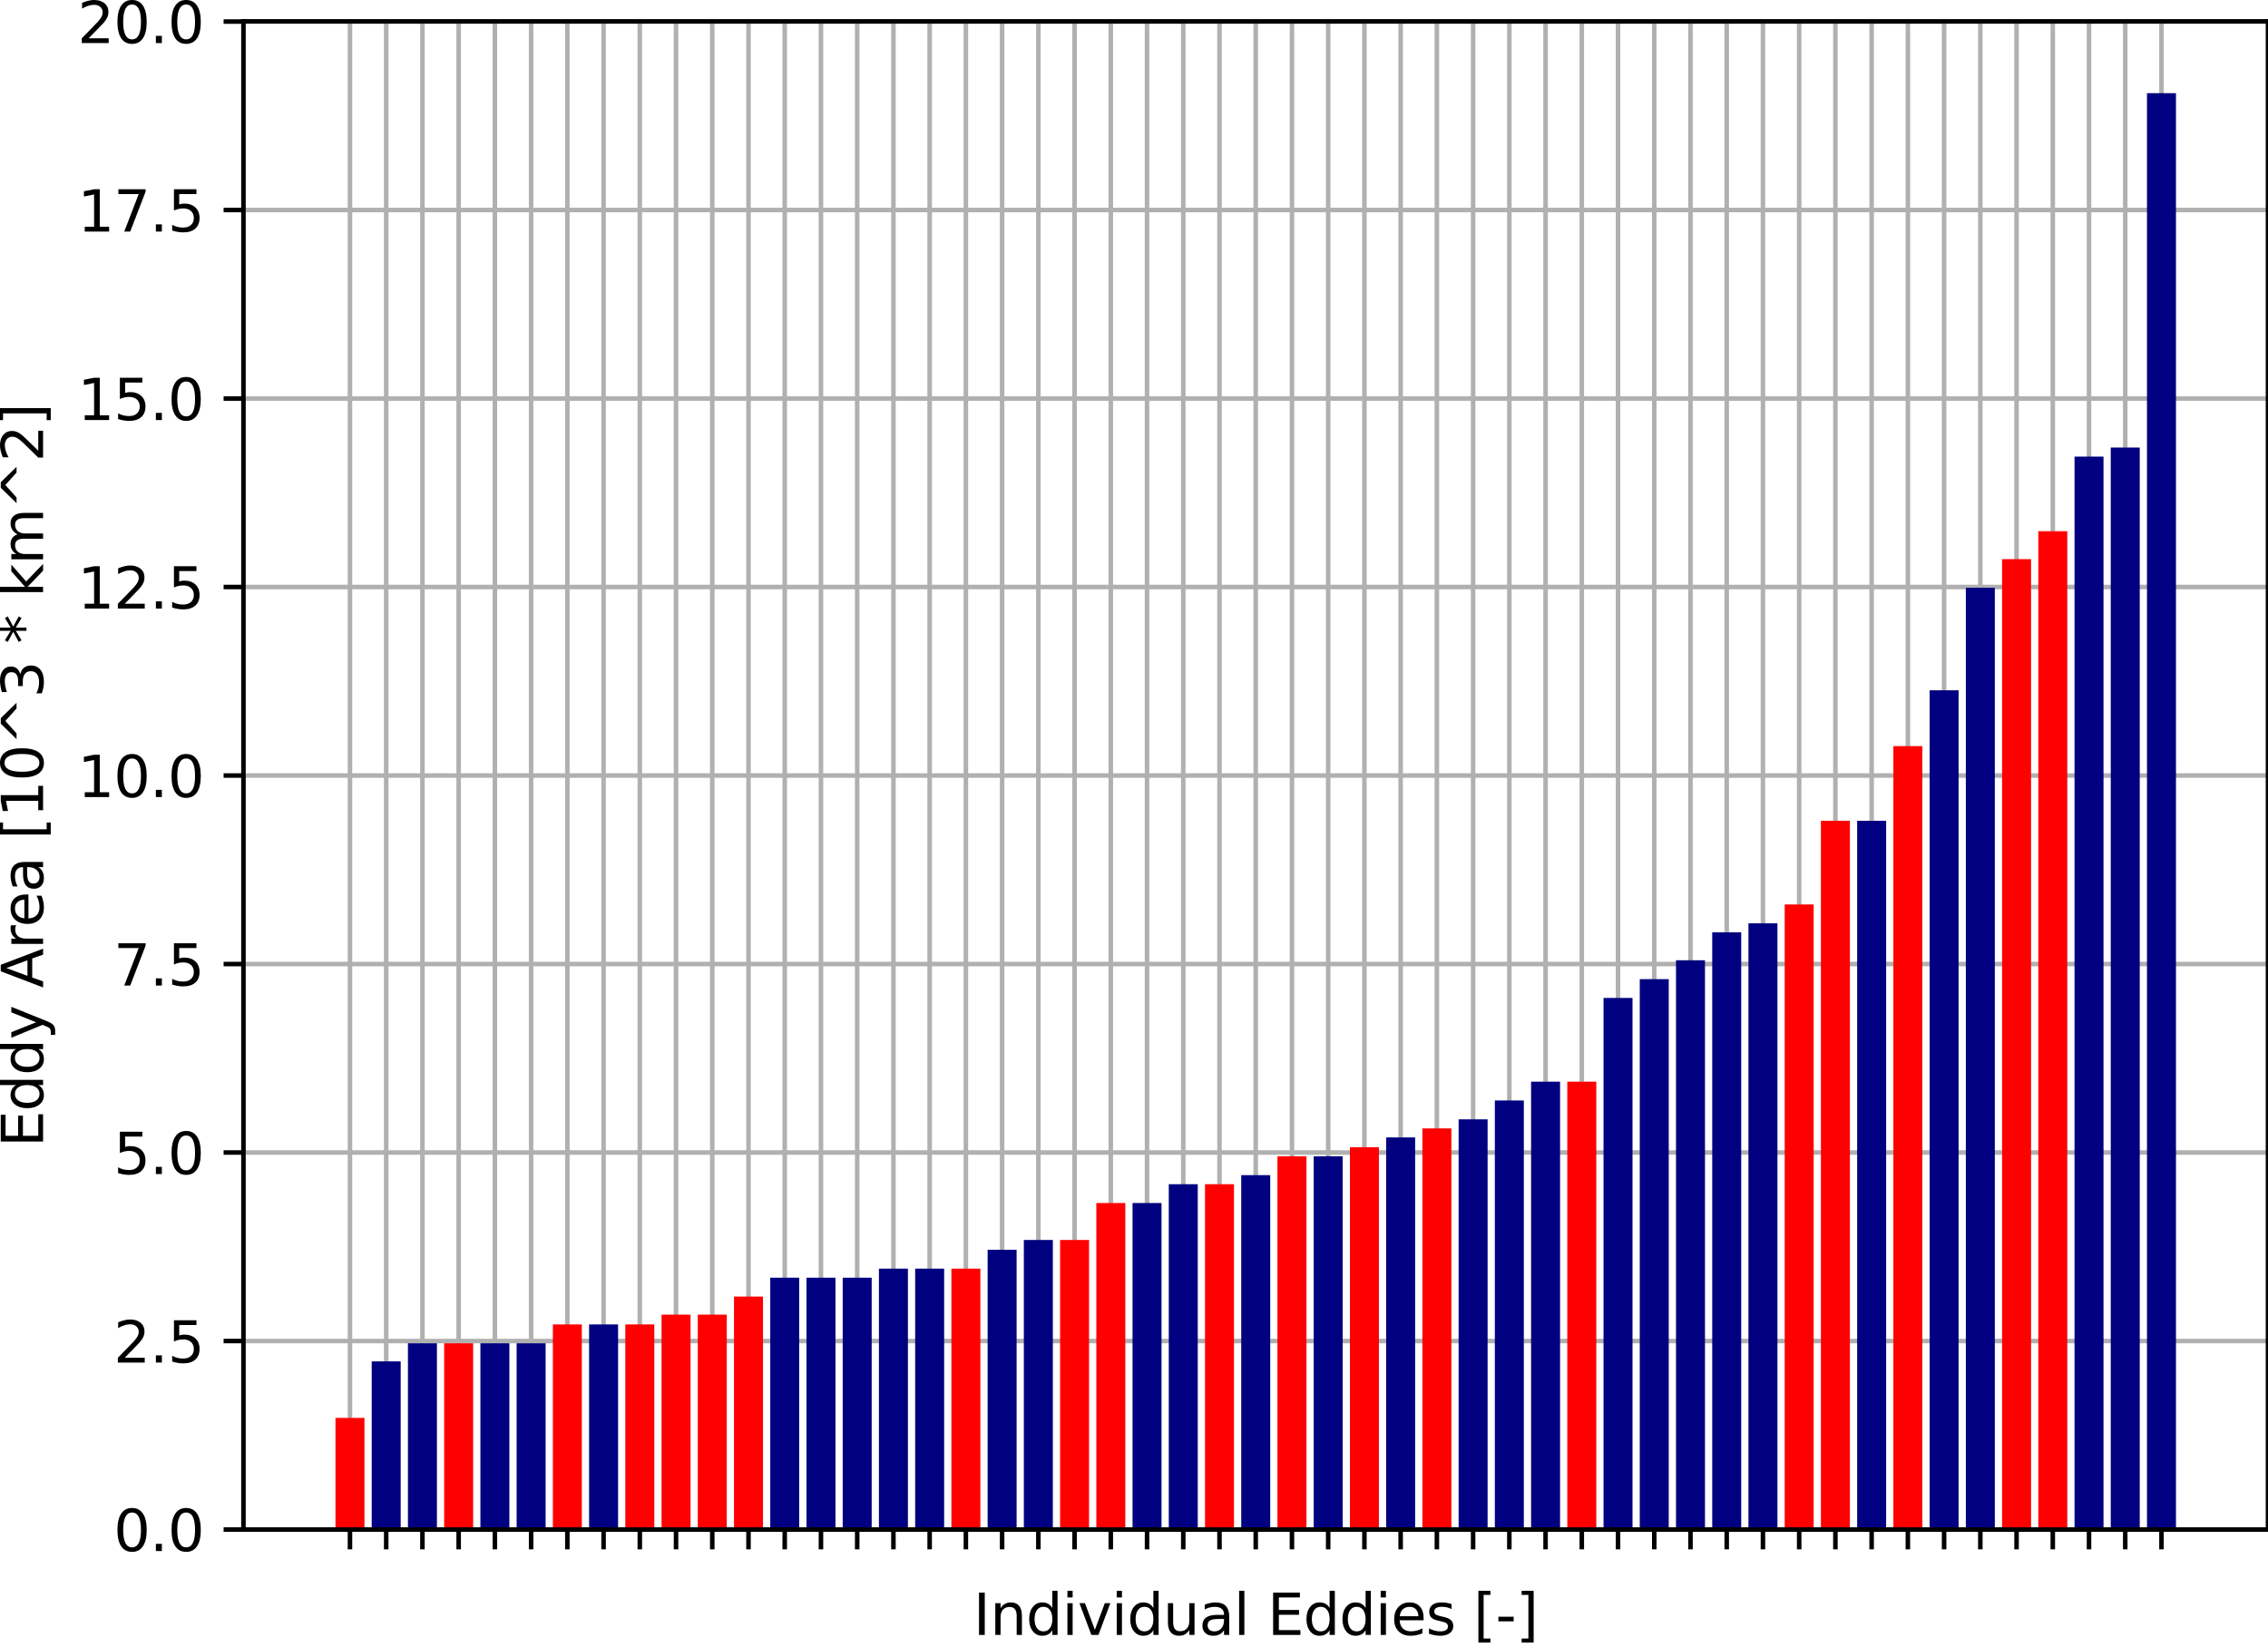 <?xml version="1.0" encoding="utf-8" standalone="no"?>
<!DOCTYPE svg PUBLIC "-//W3C//DTD SVG 1.1//EN"
  "http://www.w3.org/Graphics/SVG/1.1/DTD/svg11.dtd">
<svg xmlns:xlink="http://www.w3.org/1999/xlink" width="400.064pt" height="290.556pt" viewBox="0 0 400.064 290.556" xmlns="http://www.w3.org/2000/svg" version="1.1">
 <defs>
  <style type="text/css">*{stroke-linejoin: round; stroke-linecap: butt}</style>
 </defs>
 <g id="figure_1">
  <g id="patch_1">
   <path d="M -0 290.556 
L 400.064 290.556 
L 400.064 -0 
L -0 -0 
z
" style="fill: #ffffff"/>
  </g>
  <g id="axes_1">
   <g id="patch_2">
    <path d="M 42.944 269.878 
L 400.064 269.878 
L 400.064 3.766 
L 42.944 3.766 
z
" style="fill: #ffffff"/>
   </g>
   <g id="matplotlib.axis_1">
    <g id="xtick_1">
     <g id="line2d_1">
      <path d="M 61.733 269.878 
L 61.733 3.766 
" clip-path="url(#pca6357937a)" style="fill: none; stroke: #b0b0b0; stroke-width: 0.8; stroke-linecap: square"/>
     </g>
     <g id="line2d_2">
      <defs>
       <path id="m24fb649628" d="M 0 0 
L 0 3.5 
" style="stroke: #000000; stroke-width: 0.8"/>
      </defs>
      <g>
       <use xlink:href="#m24fb649628" x="61.733" y="269.878" style="stroke: #000000; stroke-width: 0.8"/>
      </g>
     </g>
    </g>
    <g id="xtick_2">
     <g id="line2d_3">
      <path d="M 68.124 269.878 
L 68.124 3.766 
" clip-path="url(#pca6357937a)" style="fill: none; stroke: #b0b0b0; stroke-width: 0.8; stroke-linecap: square"/>
     </g>
     <g id="line2d_4">
      <g>
       <use xlink:href="#m24fb649628" x="68.124" y="269.878" style="stroke: #000000; stroke-width: 0.8"/>
      </g>
     </g>
    </g>
    <g id="xtick_3">
     <g id="line2d_5">
      <path d="M 74.514 269.878 
L 74.514 3.766 
" clip-path="url(#pca6357937a)" style="fill: none; stroke: #b0b0b0; stroke-width: 0.8; stroke-linecap: square"/>
     </g>
     <g id="line2d_6">
      <g>
       <use xlink:href="#m24fb649628" x="74.514" y="269.878" style="stroke: #000000; stroke-width: 0.8"/>
      </g>
     </g>
    </g>
    <g id="xtick_4">
     <g id="line2d_7">
      <path d="M 80.905 269.878 
L 80.905 3.766 
" clip-path="url(#pca6357937a)" style="fill: none; stroke: #b0b0b0; stroke-width: 0.8; stroke-linecap: square"/>
     </g>
     <g id="line2d_8">
      <g>
       <use xlink:href="#m24fb649628" x="80.905" y="269.878" style="stroke: #000000; stroke-width: 0.8"/>
      </g>
     </g>
    </g>
    <g id="xtick_5">
     <g id="line2d_9">
      <path d="M 87.296 269.878 
L 87.296 3.766 
" clip-path="url(#pca6357937a)" style="fill: none; stroke: #b0b0b0; stroke-width: 0.8; stroke-linecap: square"/>
     </g>
     <g id="line2d_10">
      <g>
       <use xlink:href="#m24fb649628" x="87.296" y="269.878" style="stroke: #000000; stroke-width: 0.8"/>
      </g>
     </g>
    </g>
    <g id="xtick_6">
     <g id="line2d_11">
      <path d="M 93.687 269.878 
L 93.687 3.766 
" clip-path="url(#pca6357937a)" style="fill: none; stroke: #b0b0b0; stroke-width: 0.8; stroke-linecap: square"/>
     </g>
     <g id="line2d_12">
      <g>
       <use xlink:href="#m24fb649628" x="93.687" y="269.878" style="stroke: #000000; stroke-width: 0.8"/>
      </g>
     </g>
    </g>
    <g id="xtick_7">
     <g id="line2d_13">
      <path d="M 100.078 269.878 
L 100.078 3.766 
" clip-path="url(#pca6357937a)" style="fill: none; stroke: #b0b0b0; stroke-width: 0.8; stroke-linecap: square"/>
     </g>
     <g id="line2d_14">
      <g>
       <use xlink:href="#m24fb649628" x="100.078" y="269.878" style="stroke: #000000; stroke-width: 0.8"/>
      </g>
     </g>
    </g>
    <g id="xtick_8">
     <g id="line2d_15">
      <path d="M 106.469 269.878 
L 106.469 3.766 
" clip-path="url(#pca6357937a)" style="fill: none; stroke: #b0b0b0; stroke-width: 0.8; stroke-linecap: square"/>
     </g>
     <g id="line2d_16">
      <g>
       <use xlink:href="#m24fb649628" x="106.469" y="269.878" style="stroke: #000000; stroke-width: 0.8"/>
      </g>
     </g>
    </g>
    <g id="xtick_9">
     <g id="line2d_17">
      <path d="M 112.86 269.878 
L 112.86 3.766 
" clip-path="url(#pca6357937a)" style="fill: none; stroke: #b0b0b0; stroke-width: 0.8; stroke-linecap: square"/>
     </g>
     <g id="line2d_18">
      <g>
       <use xlink:href="#m24fb649628" x="112.86" y="269.878" style="stroke: #000000; stroke-width: 0.8"/>
      </g>
     </g>
    </g>
    <g id="xtick_10">
     <g id="line2d_19">
      <path d="M 119.25 269.878 
L 119.25 3.766 
" clip-path="url(#pca6357937a)" style="fill: none; stroke: #b0b0b0; stroke-width: 0.8; stroke-linecap: square"/>
     </g>
     <g id="line2d_20">
      <g>
       <use xlink:href="#m24fb649628" x="119.25" y="269.878" style="stroke: #000000; stroke-width: 0.8"/>
      </g>
     </g>
    </g>
    <g id="xtick_11">
     <g id="line2d_21">
      <path d="M 125.641 269.878 
L 125.641 3.766 
" clip-path="url(#pca6357937a)" style="fill: none; stroke: #b0b0b0; stroke-width: 0.8; stroke-linecap: square"/>
     </g>
     <g id="line2d_22">
      <g>
       <use xlink:href="#m24fb649628" x="125.641" y="269.878" style="stroke: #000000; stroke-width: 0.8"/>
      </g>
     </g>
    </g>
    <g id="xtick_12">
     <g id="line2d_23">
      <path d="M 132.032 269.878 
L 132.032 3.766 
" clip-path="url(#pca6357937a)" style="fill: none; stroke: #b0b0b0; stroke-width: 0.8; stroke-linecap: square"/>
     </g>
     <g id="line2d_24">
      <g>
       <use xlink:href="#m24fb649628" x="132.032" y="269.878" style="stroke: #000000; stroke-width: 0.8"/>
      </g>
     </g>
    </g>
    <g id="xtick_13">
     <g id="line2d_25">
      <path d="M 138.423 269.878 
L 138.423 3.766 
" clip-path="url(#pca6357937a)" style="fill: none; stroke: #b0b0b0; stroke-width: 0.8; stroke-linecap: square"/>
     </g>
     <g id="line2d_26">
      <g>
       <use xlink:href="#m24fb649628" x="138.423" y="269.878" style="stroke: #000000; stroke-width: 0.8"/>
      </g>
     </g>
    </g>
    <g id="xtick_14">
     <g id="line2d_27">
      <path d="M 144.814 269.878 
L 144.814 3.766 
" clip-path="url(#pca6357937a)" style="fill: none; stroke: #b0b0b0; stroke-width: 0.8; stroke-linecap: square"/>
     </g>
     <g id="line2d_28">
      <g>
       <use xlink:href="#m24fb649628" x="144.814" y="269.878" style="stroke: #000000; stroke-width: 0.8"/>
      </g>
     </g>
    </g>
    <g id="xtick_15">
     <g id="line2d_29">
      <path d="M 151.205 269.878 
L 151.205 3.766 
" clip-path="url(#pca6357937a)" style="fill: none; stroke: #b0b0b0; stroke-width: 0.8; stroke-linecap: square"/>
     </g>
     <g id="line2d_30">
      <g>
       <use xlink:href="#m24fb649628" x="151.205" y="269.878" style="stroke: #000000; stroke-width: 0.8"/>
      </g>
     </g>
    </g>
    <g id="xtick_16">
     <g id="line2d_31">
      <path d="M 157.595 269.878 
L 157.595 3.766 
" clip-path="url(#pca6357937a)" style="fill: none; stroke: #b0b0b0; stroke-width: 0.8; stroke-linecap: square"/>
     </g>
     <g id="line2d_32">
      <g>
       <use xlink:href="#m24fb649628" x="157.595" y="269.878" style="stroke: #000000; stroke-width: 0.8"/>
      </g>
     </g>
    </g>
    <g id="xtick_17">
     <g id="line2d_33">
      <path d="M 163.986 269.878 
L 163.986 3.766 
" clip-path="url(#pca6357937a)" style="fill: none; stroke: #b0b0b0; stroke-width: 0.8; stroke-linecap: square"/>
     </g>
     <g id="line2d_34">
      <g>
       <use xlink:href="#m24fb649628" x="163.986" y="269.878" style="stroke: #000000; stroke-width: 0.8"/>
      </g>
     </g>
    </g>
    <g id="xtick_18">
     <g id="line2d_35">
      <path d="M 170.377 269.878 
L 170.377 3.766 
" clip-path="url(#pca6357937a)" style="fill: none; stroke: #b0b0b0; stroke-width: 0.8; stroke-linecap: square"/>
     </g>
     <g id="line2d_36">
      <g>
       <use xlink:href="#m24fb649628" x="170.377" y="269.878" style="stroke: #000000; stroke-width: 0.8"/>
      </g>
     </g>
    </g>
    <g id="xtick_19">
     <g id="line2d_37">
      <path d="M 176.768 269.878 
L 176.768 3.766 
" clip-path="url(#pca6357937a)" style="fill: none; stroke: #b0b0b0; stroke-width: 0.8; stroke-linecap: square"/>
     </g>
     <g id="line2d_38">
      <g>
       <use xlink:href="#m24fb649628" x="176.768" y="269.878" style="stroke: #000000; stroke-width: 0.8"/>
      </g>
     </g>
    </g>
    <g id="xtick_20">
     <g id="line2d_39">
      <path d="M 183.159 269.878 
L 183.159 3.766 
" clip-path="url(#pca6357937a)" style="fill: none; stroke: #b0b0b0; stroke-width: 0.8; stroke-linecap: square"/>
     </g>
     <g id="line2d_40">
      <g>
       <use xlink:href="#m24fb649628" x="183.159" y="269.878" style="stroke: #000000; stroke-width: 0.8"/>
      </g>
     </g>
    </g>
    <g id="xtick_21">
     <g id="line2d_41">
      <path d="M 189.55 269.878 
L 189.55 3.766 
" clip-path="url(#pca6357937a)" style="fill: none; stroke: #b0b0b0; stroke-width: 0.8; stroke-linecap: square"/>
     </g>
     <g id="line2d_42">
      <g>
       <use xlink:href="#m24fb649628" x="189.55" y="269.878" style="stroke: #000000; stroke-width: 0.8"/>
      </g>
     </g>
    </g>
    <g id="xtick_22">
     <g id="line2d_43">
      <path d="M 195.94 269.878 
L 195.94 3.766 
" clip-path="url(#pca6357937a)" style="fill: none; stroke: #b0b0b0; stroke-width: 0.8; stroke-linecap: square"/>
     </g>
     <g id="line2d_44">
      <g>
       <use xlink:href="#m24fb649628" x="195.94" y="269.878" style="stroke: #000000; stroke-width: 0.8"/>
      </g>
     </g>
    </g>
    <g id="xtick_23">
     <g id="line2d_45">
      <path d="M 202.331 269.878 
L 202.331 3.766 
" clip-path="url(#pca6357937a)" style="fill: none; stroke: #b0b0b0; stroke-width: 0.8; stroke-linecap: square"/>
     </g>
     <g id="line2d_46">
      <g>
       <use xlink:href="#m24fb649628" x="202.331" y="269.878" style="stroke: #000000; stroke-width: 0.8"/>
      </g>
     </g>
    </g>
    <g id="xtick_24">
     <g id="line2d_47">
      <path d="M 208.722 269.878 
L 208.722 3.766 
" clip-path="url(#pca6357937a)" style="fill: none; stroke: #b0b0b0; stroke-width: 0.8; stroke-linecap: square"/>
     </g>
     <g id="line2d_48">
      <g>
       <use xlink:href="#m24fb649628" x="208.722" y="269.878" style="stroke: #000000; stroke-width: 0.8"/>
      </g>
     </g>
    </g>
    <g id="xtick_25">
     <g id="line2d_49">
      <path d="M 215.113 269.878 
L 215.113 3.766 
" clip-path="url(#pca6357937a)" style="fill: none; stroke: #b0b0b0; stroke-width: 0.8; stroke-linecap: square"/>
     </g>
     <g id="line2d_50">
      <g>
       <use xlink:href="#m24fb649628" x="215.113" y="269.878" style="stroke: #000000; stroke-width: 0.8"/>
      </g>
     </g>
    </g>
    <g id="xtick_26">
     <g id="line2d_51">
      <path d="M 221.504 269.878 
L 221.504 3.766 
" clip-path="url(#pca6357937a)" style="fill: none; stroke: #b0b0b0; stroke-width: 0.8; stroke-linecap: square"/>
     </g>
     <g id="line2d_52">
      <g>
       <use xlink:href="#m24fb649628" x="221.504" y="269.878" style="stroke: #000000; stroke-width: 0.8"/>
      </g>
     </g>
    </g>
    <g id="xtick_27">
     <g id="line2d_53">
      <path d="M 227.895 269.878 
L 227.895 3.766 
" clip-path="url(#pca6357937a)" style="fill: none; stroke: #b0b0b0; stroke-width: 0.8; stroke-linecap: square"/>
     </g>
     <g id="line2d_54">
      <g>
       <use xlink:href="#m24fb649628" x="227.895" y="269.878" style="stroke: #000000; stroke-width: 0.8"/>
      </g>
     </g>
    </g>
    <g id="xtick_28">
     <g id="line2d_55">
      <path d="M 234.285 269.878 
L 234.285 3.766 
" clip-path="url(#pca6357937a)" style="fill: none; stroke: #b0b0b0; stroke-width: 0.8; stroke-linecap: square"/>
     </g>
     <g id="line2d_56">
      <g>
       <use xlink:href="#m24fb649628" x="234.285" y="269.878" style="stroke: #000000; stroke-width: 0.8"/>
      </g>
     </g>
    </g>
    <g id="xtick_29">
     <g id="line2d_57">
      <path d="M 240.676 269.878 
L 240.676 3.766 
" clip-path="url(#pca6357937a)" style="fill: none; stroke: #b0b0b0; stroke-width: 0.8; stroke-linecap: square"/>
     </g>
     <g id="line2d_58">
      <g>
       <use xlink:href="#m24fb649628" x="240.676" y="269.878" style="stroke: #000000; stroke-width: 0.8"/>
      </g>
     </g>
    </g>
    <g id="xtick_30">
     <g id="line2d_59">
      <path d="M 247.067 269.878 
L 247.067 3.766 
" clip-path="url(#pca6357937a)" style="fill: none; stroke: #b0b0b0; stroke-width: 0.8; stroke-linecap: square"/>
     </g>
     <g id="line2d_60">
      <g>
       <use xlink:href="#m24fb649628" x="247.067" y="269.878" style="stroke: #000000; stroke-width: 0.8"/>
      </g>
     </g>
    </g>
    <g id="xtick_31">
     <g id="line2d_61">
      <path d="M 253.458 269.878 
L 253.458 3.766 
" clip-path="url(#pca6357937a)" style="fill: none; stroke: #b0b0b0; stroke-width: 0.8; stroke-linecap: square"/>
     </g>
     <g id="line2d_62">
      <g>
       <use xlink:href="#m24fb649628" x="253.458" y="269.878" style="stroke: #000000; stroke-width: 0.8"/>
      </g>
     </g>
    </g>
    <g id="xtick_32">
     <g id="line2d_63">
      <path d="M 259.849 269.878 
L 259.849 3.766 
" clip-path="url(#pca6357937a)" style="fill: none; stroke: #b0b0b0; stroke-width: 0.8; stroke-linecap: square"/>
     </g>
     <g id="line2d_64">
      <g>
       <use xlink:href="#m24fb649628" x="259.849" y="269.878" style="stroke: #000000; stroke-width: 0.8"/>
      </g>
     </g>
    </g>
    <g id="xtick_33">
     <g id="line2d_65">
      <path d="M 266.24 269.878 
L 266.24 3.766 
" clip-path="url(#pca6357937a)" style="fill: none; stroke: #b0b0b0; stroke-width: 0.8; stroke-linecap: square"/>
     </g>
     <g id="line2d_66">
      <g>
       <use xlink:href="#m24fb649628" x="266.24" y="269.878" style="stroke: #000000; stroke-width: 0.8"/>
      </g>
     </g>
    </g>
    <g id="xtick_34">
     <g id="line2d_67">
      <path d="M 272.63 269.878 
L 272.63 3.766 
" clip-path="url(#pca6357937a)" style="fill: none; stroke: #b0b0b0; stroke-width: 0.8; stroke-linecap: square"/>
     </g>
     <g id="line2d_68">
      <g>
       <use xlink:href="#m24fb649628" x="272.63" y="269.878" style="stroke: #000000; stroke-width: 0.8"/>
      </g>
     </g>
    </g>
    <g id="xtick_35">
     <g id="line2d_69">
      <path d="M 279.021 269.878 
L 279.021 3.766 
" clip-path="url(#pca6357937a)" style="fill: none; stroke: #b0b0b0; stroke-width: 0.8; stroke-linecap: square"/>
     </g>
     <g id="line2d_70">
      <g>
       <use xlink:href="#m24fb649628" x="279.021" y="269.878" style="stroke: #000000; stroke-width: 0.8"/>
      </g>
     </g>
    </g>
    <g id="xtick_36">
     <g id="line2d_71">
      <path d="M 285.412 269.878 
L 285.412 3.766 
" clip-path="url(#pca6357937a)" style="fill: none; stroke: #b0b0b0; stroke-width: 0.8; stroke-linecap: square"/>
     </g>
     <g id="line2d_72">
      <g>
       <use xlink:href="#m24fb649628" x="285.412" y="269.878" style="stroke: #000000; stroke-width: 0.8"/>
      </g>
     </g>
    </g>
    <g id="xtick_37">
     <g id="line2d_73">
      <path d="M 291.803 269.878 
L 291.803 3.766 
" clip-path="url(#pca6357937a)" style="fill: none; stroke: #b0b0b0; stroke-width: 0.8; stroke-linecap: square"/>
     </g>
     <g id="line2d_74">
      <g>
       <use xlink:href="#m24fb649628" x="291.803" y="269.878" style="stroke: #000000; stroke-width: 0.8"/>
      </g>
     </g>
    </g>
    <g id="xtick_38">
     <g id="line2d_75">
      <path d="M 298.194 269.878 
L 298.194 3.766 
" clip-path="url(#pca6357937a)" style="fill: none; stroke: #b0b0b0; stroke-width: 0.8; stroke-linecap: square"/>
     </g>
     <g id="line2d_76">
      <g>
       <use xlink:href="#m24fb649628" x="298.194" y="269.878" style="stroke: #000000; stroke-width: 0.8"/>
      </g>
     </g>
    </g>
    <g id="xtick_39">
     <g id="line2d_77">
      <path d="M 304.585 269.878 
L 304.585 3.766 
" clip-path="url(#pca6357937a)" style="fill: none; stroke: #b0b0b0; stroke-width: 0.8; stroke-linecap: square"/>
     </g>
     <g id="line2d_78">
      <g>
       <use xlink:href="#m24fb649628" x="304.585" y="269.878" style="stroke: #000000; stroke-width: 0.8"/>
      </g>
     </g>
    </g>
    <g id="xtick_40">
     <g id="line2d_79">
      <path d="M 310.975 269.878 
L 310.975 3.766 
" clip-path="url(#pca6357937a)" style="fill: none; stroke: #b0b0b0; stroke-width: 0.8; stroke-linecap: square"/>
     </g>
     <g id="line2d_80">
      <g>
       <use xlink:href="#m24fb649628" x="310.975" y="269.878" style="stroke: #000000; stroke-width: 0.8"/>
      </g>
     </g>
    </g>
    <g id="xtick_41">
     <g id="line2d_81">
      <path d="M 317.366 269.878 
L 317.366 3.766 
" clip-path="url(#pca6357937a)" style="fill: none; stroke: #b0b0b0; stroke-width: 0.8; stroke-linecap: square"/>
     </g>
     <g id="line2d_82">
      <g>
       <use xlink:href="#m24fb649628" x="317.366" y="269.878" style="stroke: #000000; stroke-width: 0.8"/>
      </g>
     </g>
    </g>
    <g id="xtick_42">
     <g id="line2d_83">
      <path d="M 323.757 269.878 
L 323.757 3.766 
" clip-path="url(#pca6357937a)" style="fill: none; stroke: #b0b0b0; stroke-width: 0.8; stroke-linecap: square"/>
     </g>
     <g id="line2d_84">
      <g>
       <use xlink:href="#m24fb649628" x="323.757" y="269.878" style="stroke: #000000; stroke-width: 0.8"/>
      </g>
     </g>
    </g>
    <g id="xtick_43">
     <g id="line2d_85">
      <path d="M 330.148 269.878 
L 330.148 3.766 
" clip-path="url(#pca6357937a)" style="fill: none; stroke: #b0b0b0; stroke-width: 0.8; stroke-linecap: square"/>
     </g>
     <g id="line2d_86">
      <g>
       <use xlink:href="#m24fb649628" x="330.148" y="269.878" style="stroke: #000000; stroke-width: 0.8"/>
      </g>
     </g>
    </g>
    <g id="xtick_44">
     <g id="line2d_87">
      <path d="M 336.539 269.878 
L 336.539 3.766 
" clip-path="url(#pca6357937a)" style="fill: none; stroke: #b0b0b0; stroke-width: 0.8; stroke-linecap: square"/>
     </g>
     <g id="line2d_88">
      <g>
       <use xlink:href="#m24fb649628" x="336.539" y="269.878" style="stroke: #000000; stroke-width: 0.8"/>
      </g>
     </g>
    </g>
    <g id="xtick_45">
     <g id="line2d_89">
      <path d="M 342.93 269.878 
L 342.93 3.766 
" clip-path="url(#pca6357937a)" style="fill: none; stroke: #b0b0b0; stroke-width: 0.8; stroke-linecap: square"/>
     </g>
     <g id="line2d_90">
      <g>
       <use xlink:href="#m24fb649628" x="342.93" y="269.878" style="stroke: #000000; stroke-width: 0.8"/>
      </g>
     </g>
    </g>
    <g id="xtick_46">
     <g id="line2d_91">
      <path d="M 349.32 269.878 
L 349.32 3.766 
" clip-path="url(#pca6357937a)" style="fill: none; stroke: #b0b0b0; stroke-width: 0.8; stroke-linecap: square"/>
     </g>
     <g id="line2d_92">
      <g>
       <use xlink:href="#m24fb649628" x="349.32" y="269.878" style="stroke: #000000; stroke-width: 0.8"/>
      </g>
     </g>
    </g>
    <g id="xtick_47">
     <g id="line2d_93">
      <path d="M 355.711 269.878 
L 355.711 3.766 
" clip-path="url(#pca6357937a)" style="fill: none; stroke: #b0b0b0; stroke-width: 0.8; stroke-linecap: square"/>
     </g>
     <g id="line2d_94">
      <g>
       <use xlink:href="#m24fb649628" x="355.711" y="269.878" style="stroke: #000000; stroke-width: 0.8"/>
      </g>
     </g>
    </g>
    <g id="xtick_48">
     <g id="line2d_95">
      <path d="M 362.102 269.878 
L 362.102 3.766 
" clip-path="url(#pca6357937a)" style="fill: none; stroke: #b0b0b0; stroke-width: 0.8; stroke-linecap: square"/>
     </g>
     <g id="line2d_96">
      <g>
       <use xlink:href="#m24fb649628" x="362.102" y="269.878" style="stroke: #000000; stroke-width: 0.8"/>
      </g>
     </g>
    </g>
    <g id="xtick_49">
     <g id="line2d_97">
      <path d="M 368.493 269.878 
L 368.493 3.766 
" clip-path="url(#pca6357937a)" style="fill: none; stroke: #b0b0b0; stroke-width: 0.8; stroke-linecap: square"/>
     </g>
     <g id="line2d_98">
      <g>
       <use xlink:href="#m24fb649628" x="368.493" y="269.878" style="stroke: #000000; stroke-width: 0.8"/>
      </g>
     </g>
    </g>
    <g id="xtick_50">
     <g id="line2d_99">
      <path d="M 374.884 269.878 
L 374.884 3.766 
" clip-path="url(#pca6357937a)" style="fill: none; stroke: #b0b0b0; stroke-width: 0.8; stroke-linecap: square"/>
     </g>
     <g id="line2d_100">
      <g>
       <use xlink:href="#m24fb649628" x="374.884" y="269.878" style="stroke: #000000; stroke-width: 0.8"/>
      </g>
     </g>
    </g>
    <g id="xtick_51">
     <g id="line2d_101">
      <path d="M 381.275 269.878 
L 381.275 3.766 
" clip-path="url(#pca6357937a)" style="fill: none; stroke: #b0b0b0; stroke-width: 0.8; stroke-linecap: square"/>
     </g>
     <g id="line2d_102">
      <g>
       <use xlink:href="#m24fb649628" x="381.275" y="269.878" style="stroke: #000000; stroke-width: 0.8"/>
      </g>
     </g>
    </g>
    <g id="text_1">
     <!-- Individual Eddies [-] -->
     <g transform="translate(171.69 288.476)scale(0.1 -0.1)">
      <defs>
       <path id="DejaVuSans-49" d="M 628 4666 
L 1259 4666 
L 1259 0 
L 628 0 
L 628 4666 
z
" transform="scale(0.016)"/>
       <path id="DejaVuSans-6e" d="M 3513 2113 
L 3513 0 
L 2938 0 
L 2938 2094 
Q 2938 2591 2744 2837 
Q 2550 3084 2163 3084 
Q 1697 3084 1428 2787 
Q 1159 2491 1159 1978 
L 1159 0 
L 581 0 
L 581 3500 
L 1159 3500 
L 1159 2956 
Q 1366 3272 1645 3428 
Q 1925 3584 2291 3584 
Q 2894 3584 3203 3211 
Q 3513 2838 3513 2113 
z
" transform="scale(0.016)"/>
       <path id="DejaVuSans-64" d="M 2906 2969 
L 2906 4863 
L 3481 4863 
L 3481 0 
L 2906 0 
L 2906 525 
Q 2725 213 2448 61 
Q 2172 -91 1784 -91 
Q 1150 -91 751 415 
Q 353 922 353 1747 
Q 353 2572 751 3078 
Q 1150 3584 1784 3584 
Q 2172 3584 2448 3432 
Q 2725 3281 2906 2969 
z
M 947 1747 
Q 947 1113 1208 752 
Q 1469 391 1925 391 
Q 2381 391 2643 752 
Q 2906 1113 2906 1747 
Q 2906 2381 2643 2742 
Q 2381 3103 1925 3103 
Q 1469 3103 1208 2742 
Q 947 2381 947 1747 
z
" transform="scale(0.016)"/>
       <path id="DejaVuSans-69" d="M 603 3500 
L 1178 3500 
L 1178 0 
L 603 0 
L 603 3500 
z
M 603 4863 
L 1178 4863 
L 1178 4134 
L 603 4134 
L 603 4863 
z
" transform="scale(0.016)"/>
       <path id="DejaVuSans-76" d="M 191 3500 
L 800 3500 
L 1894 563 
L 2988 3500 
L 3597 3500 
L 2284 0 
L 1503 0 
L 191 3500 
z
" transform="scale(0.016)"/>
       <path id="DejaVuSans-75" d="M 544 1381 
L 544 3500 
L 1119 3500 
L 1119 1403 
Q 1119 906 1312 657 
Q 1506 409 1894 409 
Q 2359 409 2629 706 
Q 2900 1003 2900 1516 
L 2900 3500 
L 3475 3500 
L 3475 0 
L 2900 0 
L 2900 538 
Q 2691 219 2414 64 
Q 2138 -91 1772 -91 
Q 1169 -91 856 284 
Q 544 659 544 1381 
z
M 1991 3584 
L 1991 3584 
z
" transform="scale(0.016)"/>
       <path id="DejaVuSans-61" d="M 2194 1759 
Q 1497 1759 1228 1600 
Q 959 1441 959 1056 
Q 959 750 1161 570 
Q 1363 391 1709 391 
Q 2188 391 2477 730 
Q 2766 1069 2766 1631 
L 2766 1759 
L 2194 1759 
z
M 3341 1997 
L 3341 0 
L 2766 0 
L 2766 531 
Q 2569 213 2275 61 
Q 1981 -91 1556 -91 
Q 1019 -91 701 211 
Q 384 513 384 1019 
Q 384 1609 779 1909 
Q 1175 2209 1959 2209 
L 2766 2209 
L 2766 2266 
Q 2766 2663 2505 2880 
Q 2244 3097 1772 3097 
Q 1472 3097 1187 3025 
Q 903 2953 641 2809 
L 641 3341 
Q 956 3463 1253 3523 
Q 1550 3584 1831 3584 
Q 2591 3584 2966 3190 
Q 3341 2797 3341 1997 
z
" transform="scale(0.016)"/>
       <path id="DejaVuSans-6c" d="M 603 4863 
L 1178 4863 
L 1178 0 
L 603 0 
L 603 4863 
z
" transform="scale(0.016)"/>
       <path id="DejaVuSans-20" transform="scale(0.016)"/>
       <path id="DejaVuSans-45" d="M 628 4666 
L 3578 4666 
L 3578 4134 
L 1259 4134 
L 1259 2753 
L 3481 2753 
L 3481 2222 
L 1259 2222 
L 1259 531 
L 3634 531 
L 3634 0 
L 628 0 
L 628 4666 
z
" transform="scale(0.016)"/>
       <path id="DejaVuSans-65" d="M 3597 1894 
L 3597 1613 
L 953 1613 
Q 991 1019 1311 708 
Q 1631 397 2203 397 
Q 2534 397 2845 478 
Q 3156 559 3463 722 
L 3463 178 
Q 3153 47 2828 -22 
Q 2503 -91 2169 -91 
Q 1331 -91 842 396 
Q 353 884 353 1716 
Q 353 2575 817 3079 
Q 1281 3584 2069 3584 
Q 2775 3584 3186 3129 
Q 3597 2675 3597 1894 
z
M 3022 2063 
Q 3016 2534 2758 2815 
Q 2500 3097 2075 3097 
Q 1594 3097 1305 2825 
Q 1016 2553 972 2059 
L 3022 2063 
z
" transform="scale(0.016)"/>
       <path id="DejaVuSans-73" d="M 2834 3397 
L 2834 2853 
Q 2591 2978 2328 3040 
Q 2066 3103 1784 3103 
Q 1356 3103 1142 2972 
Q 928 2841 928 2578 
Q 928 2378 1081 2264 
Q 1234 2150 1697 2047 
L 1894 2003 
Q 2506 1872 2764 1633 
Q 3022 1394 3022 966 
Q 3022 478 2636 193 
Q 2250 -91 1575 -91 
Q 1294 -91 989 -36 
Q 684 19 347 128 
L 347 722 
Q 666 556 975 473 
Q 1284 391 1588 391 
Q 1994 391 2212 530 
Q 2431 669 2431 922 
Q 2431 1156 2273 1281 
Q 2116 1406 1581 1522 
L 1381 1569 
Q 847 1681 609 1914 
Q 372 2147 372 2553 
Q 372 3047 722 3315 
Q 1072 3584 1716 3584 
Q 2034 3584 2315 3537 
Q 2597 3491 2834 3397 
z
" transform="scale(0.016)"/>
       <path id="DejaVuSans-5b" d="M 550 4863 
L 1875 4863 
L 1875 4416 
L 1125 4416 
L 1125 -397 
L 1875 -397 
L 1875 -844 
L 550 -844 
L 550 4863 
z
" transform="scale(0.016)"/>
       <path id="DejaVuSans-2d" d="M 313 2009 
L 1997 2009 
L 1997 1497 
L 313 1497 
L 313 2009 
z
" transform="scale(0.016)"/>
       <path id="DejaVuSans-5d" d="M 1947 4863 
L 1947 -844 
L 622 -844 
L 622 -397 
L 1369 -397 
L 1369 4416 
L 622 4416 
L 622 4863 
L 1947 4863 
z
" transform="scale(0.016)"/>
      </defs>
      <use xlink:href="#DejaVuSans-49"/>
      <use xlink:href="#DejaVuSans-6e" x="29.492"/>
      <use xlink:href="#DejaVuSans-64" x="92.871"/>
      <use xlink:href="#DejaVuSans-69" x="156.348"/>
      <use xlink:href="#DejaVuSans-76" x="184.131"/>
      <use xlink:href="#DejaVuSans-69" x="243.311"/>
      <use xlink:href="#DejaVuSans-64" x="271.094"/>
      <use xlink:href="#DejaVuSans-75" x="334.57"/>
      <use xlink:href="#DejaVuSans-61" x="397.949"/>
      <use xlink:href="#DejaVuSans-6c" x="459.229"/>
      <use xlink:href="#DejaVuSans-20" x="487.012"/>
      <use xlink:href="#DejaVuSans-45" x="518.799"/>
      <use xlink:href="#DejaVuSans-64" x="581.982"/>
      <use xlink:href="#DejaVuSans-64" x="645.459"/>
      <use xlink:href="#DejaVuSans-69" x="708.936"/>
      <use xlink:href="#DejaVuSans-65" x="736.719"/>
      <use xlink:href="#DejaVuSans-73" x="798.242"/>
      <use xlink:href="#DejaVuSans-20" x="850.342"/>
      <use xlink:href="#DejaVuSans-5b" x="882.129"/>
      <use xlink:href="#DejaVuSans-2d" x="921.143"/>
      <use xlink:href="#DejaVuSans-5d" x="957.227"/>
     </g>
    </g>
   </g>
   <g id="matplotlib.axis_2">
    <g id="ytick_1">
     <g id="line2d_103">
      <path d="M 42.944 269.878 
L 400.064 269.878 
" clip-path="url(#pca6357937a)" style="fill: none; stroke: #b0b0b0; stroke-width: 0.8; stroke-linecap: square"/>
     </g>
     <g id="line2d_104">
      <defs>
       <path id="m4b2a85450d" d="M 0 0 
L -3.5 0 
" style="stroke: #000000; stroke-width: 0.8"/>
      </defs>
      <g>
       <use xlink:href="#m4b2a85450d" x="42.944" y="269.878" style="stroke: #000000; stroke-width: 0.8"/>
      </g>
     </g>
     <g id="text_2">
      <!-- 0.0 -->
      <g transform="translate(20.041 273.677)scale(0.1 -0.1)">
       <defs>
        <path id="DejaVuSans-30" d="M 2034 4250 
Q 1547 4250 1301 3770 
Q 1056 3291 1056 2328 
Q 1056 1369 1301 889 
Q 1547 409 2034 409 
Q 2525 409 2770 889 
Q 3016 1369 3016 2328 
Q 3016 3291 2770 3770 
Q 2525 4250 2034 4250 
z
M 2034 4750 
Q 2819 4750 3233 4129 
Q 3647 3509 3647 2328 
Q 3647 1150 3233 529 
Q 2819 -91 2034 -91 
Q 1250 -91 836 529 
Q 422 1150 422 2328 
Q 422 3509 836 4129 
Q 1250 4750 2034 4750 
z
" transform="scale(0.016)"/>
        <path id="DejaVuSans-2e" d="M 684 794 
L 1344 794 
L 1344 0 
L 684 0 
L 684 794 
z
" transform="scale(0.016)"/>
       </defs>
       <use xlink:href="#DejaVuSans-30"/>
       <use xlink:href="#DejaVuSans-2e" x="63.623"/>
       <use xlink:href="#DejaVuSans-30" x="95.41"/>
      </g>
     </g>
    </g>
    <g id="ytick_2">
     <g id="line2d_105">
      <path d="M 42.944 236.618 
L 400.064 236.618 
" clip-path="url(#pca6357937a)" style="fill: none; stroke: #b0b0b0; stroke-width: 0.8; stroke-linecap: square"/>
     </g>
     <g id="line2d_106">
      <g>
       <use xlink:href="#m4b2a85450d" x="42.944" y="236.618" style="stroke: #000000; stroke-width: 0.8"/>
      </g>
     </g>
     <g id="text_3">
      <!-- 2.5 -->
      <g transform="translate(20.041 240.417)scale(0.1 -0.1)">
       <defs>
        <path id="DejaVuSans-32" d="M 1228 531 
L 3431 531 
L 3431 0 
L 469 0 
L 469 531 
Q 828 903 1448 1529 
Q 2069 2156 2228 2338 
Q 2531 2678 2651 2914 
Q 2772 3150 2772 3378 
Q 2772 3750 2511 3984 
Q 2250 4219 1831 4219 
Q 1534 4219 1204 4116 
Q 875 4013 500 3803 
L 500 4441 
Q 881 4594 1212 4672 
Q 1544 4750 1819 4750 
Q 2544 4750 2975 4387 
Q 3406 4025 3406 3419 
Q 3406 3131 3298 2873 
Q 3191 2616 2906 2266 
Q 2828 2175 2409 1742 
Q 1991 1309 1228 531 
z
" transform="scale(0.016)"/>
        <path id="DejaVuSans-35" d="M 691 4666 
L 3169 4666 
L 3169 4134 
L 1269 4134 
L 1269 2991 
Q 1406 3038 1543 3061 
Q 1681 3084 1819 3084 
Q 2600 3084 3056 2656 
Q 3513 2228 3513 1497 
Q 3513 744 3044 326 
Q 2575 -91 1722 -91 
Q 1428 -91 1123 -41 
Q 819 9 494 109 
L 494 744 
Q 775 591 1075 516 
Q 1375 441 1709 441 
Q 2250 441 2565 725 
Q 2881 1009 2881 1497 
Q 2881 1984 2565 2268 
Q 2250 2553 1709 2553 
Q 1456 2553 1204 2497 
Q 953 2441 691 2322 
L 691 4666 
z
" transform="scale(0.016)"/>
       </defs>
       <use xlink:href="#DejaVuSans-32"/>
       <use xlink:href="#DejaVuSans-2e" x="63.623"/>
       <use xlink:href="#DejaVuSans-35" x="95.41"/>
      </g>
     </g>
    </g>
    <g id="ytick_3">
     <g id="line2d_107">
      <path d="M 42.944 203.358 
L 400.064 203.358 
" clip-path="url(#pca6357937a)" style="fill: none; stroke: #b0b0b0; stroke-width: 0.8; stroke-linecap: square"/>
     </g>
     <g id="line2d_108">
      <g>
       <use xlink:href="#m4b2a85450d" x="42.944" y="203.358" style="stroke: #000000; stroke-width: 0.8"/>
      </g>
     </g>
     <g id="text_4">
      <!-- 5.0 -->
      <g transform="translate(20.041 207.157)scale(0.1 -0.1)">
       <use xlink:href="#DejaVuSans-35"/>
       <use xlink:href="#DejaVuSans-2e" x="63.623"/>
       <use xlink:href="#DejaVuSans-30" x="95.41"/>
      </g>
     </g>
    </g>
    <g id="ytick_4">
     <g id="line2d_109">
      <path d="M 42.944 170.098 
L 400.064 170.098 
" clip-path="url(#pca6357937a)" style="fill: none; stroke: #b0b0b0; stroke-width: 0.8; stroke-linecap: square"/>
     </g>
     <g id="line2d_110">
      <g>
       <use xlink:href="#m4b2a85450d" x="42.944" y="170.098" style="stroke: #000000; stroke-width: 0.8"/>
      </g>
     </g>
     <g id="text_5">
      <!-- 7.5 -->
      <g transform="translate(20.041 173.898)scale(0.1 -0.1)">
       <defs>
        <path id="DejaVuSans-37" d="M 525 4666 
L 3525 4666 
L 3525 4397 
L 1831 0 
L 1172 0 
L 2766 4134 
L 525 4134 
L 525 4666 
z
" transform="scale(0.016)"/>
       </defs>
       <use xlink:href="#DejaVuSans-37"/>
       <use xlink:href="#DejaVuSans-2e" x="63.623"/>
       <use xlink:href="#DejaVuSans-35" x="95.41"/>
      </g>
     </g>
    </g>
    <g id="ytick_5">
     <g id="line2d_111">
      <path d="M 42.944 136.839 
L 400.064 136.839 
" clip-path="url(#pca6357937a)" style="fill: none; stroke: #b0b0b0; stroke-width: 0.8; stroke-linecap: square"/>
     </g>
     <g id="line2d_112">
      <g>
       <use xlink:href="#m4b2a85450d" x="42.944" y="136.839" style="stroke: #000000; stroke-width: 0.8"/>
      </g>
     </g>
     <g id="text_6">
      <!-- 10.0 -->
      <g transform="translate(13.678 140.638)scale(0.1 -0.1)">
       <defs>
        <path id="DejaVuSans-31" d="M 794 531 
L 1825 531 
L 1825 4091 
L 703 3866 
L 703 4441 
L 1819 4666 
L 2450 4666 
L 2450 531 
L 3481 531 
L 3481 0 
L 794 0 
L 794 531 
z
" transform="scale(0.016)"/>
       </defs>
       <use xlink:href="#DejaVuSans-31"/>
       <use xlink:href="#DejaVuSans-30" x="63.623"/>
       <use xlink:href="#DejaVuSans-2e" x="127.246"/>
       <use xlink:href="#DejaVuSans-30" x="159.033"/>
      </g>
     </g>
    </g>
    <g id="ytick_6">
     <g id="line2d_113">
      <path d="M 42.944 103.579 
L 400.064 103.579 
" clip-path="url(#pca6357937a)" style="fill: none; stroke: #b0b0b0; stroke-width: 0.8; stroke-linecap: square"/>
     </g>
     <g id="line2d_114">
      <g>
       <use xlink:href="#m4b2a85450d" x="42.944" y="103.579" style="stroke: #000000; stroke-width: 0.8"/>
      </g>
     </g>
     <g id="text_7">
      <!-- 12.5 -->
      <g transform="translate(13.678 107.378)scale(0.1 -0.1)">
       <use xlink:href="#DejaVuSans-31"/>
       <use xlink:href="#DejaVuSans-32" x="63.623"/>
       <use xlink:href="#DejaVuSans-2e" x="127.246"/>
       <use xlink:href="#DejaVuSans-35" x="159.033"/>
      </g>
     </g>
    </g>
    <g id="ytick_7">
     <g id="line2d_115">
      <path d="M 42.944 70.319 
L 400.064 70.319 
" clip-path="url(#pca6357937a)" style="fill: none; stroke: #b0b0b0; stroke-width: 0.8; stroke-linecap: square"/>
     </g>
     <g id="line2d_116">
      <g>
       <use xlink:href="#m4b2a85450d" x="42.944" y="70.319" style="stroke: #000000; stroke-width: 0.8"/>
      </g>
     </g>
     <g id="text_8">
      <!-- 15.0 -->
      <g transform="translate(13.678 74.118)scale(0.1 -0.1)">
       <use xlink:href="#DejaVuSans-31"/>
       <use xlink:href="#DejaVuSans-35" x="63.623"/>
       <use xlink:href="#DejaVuSans-2e" x="127.246"/>
       <use xlink:href="#DejaVuSans-30" x="159.033"/>
      </g>
     </g>
    </g>
    <g id="ytick_8">
     <g id="line2d_117">
      <path d="M 42.944 37.059 
L 400.064 37.059 
" clip-path="url(#pca6357937a)" style="fill: none; stroke: #b0b0b0; stroke-width: 0.8; stroke-linecap: square"/>
     </g>
     <g id="line2d_118">
      <g>
       <use xlink:href="#m4b2a85450d" x="42.944" y="37.059" style="stroke: #000000; stroke-width: 0.8"/>
      </g>
     </g>
     <g id="text_9">
      <!-- 17.5 -->
      <g transform="translate(13.678 40.858)scale(0.1 -0.1)">
       <use xlink:href="#DejaVuSans-31"/>
       <use xlink:href="#DejaVuSans-37" x="63.623"/>
       <use xlink:href="#DejaVuSans-2e" x="127.246"/>
       <use xlink:href="#DejaVuSans-35" x="159.033"/>
      </g>
     </g>
    </g>
    <g id="ytick_9">
     <g id="line2d_119">
      <path d="M 42.944 3.799 
L 400.064 3.799 
" clip-path="url(#pca6357937a)" style="fill: none; stroke: #b0b0b0; stroke-width: 0.8; stroke-linecap: square"/>
     </g>
     <g id="line2d_120">
      <g>
       <use xlink:href="#m4b2a85450d" x="42.944" y="3.799" style="stroke: #000000; stroke-width: 0.8"/>
      </g>
     </g>
     <g id="text_10">
      <!-- 20.0 -->
      <g transform="translate(13.678 7.598)scale(0.1 -0.1)">
       <use xlink:href="#DejaVuSans-32"/>
       <use xlink:href="#DejaVuSans-30" x="63.623"/>
       <use xlink:href="#DejaVuSans-2e" x="127.246"/>
       <use xlink:href="#DejaVuSans-30" x="159.033"/>
      </g>
     </g>
    </g>
    <g id="text_11">
     <!-- Eddy Area [10^3 * km^2] -->
     <g transform="translate(7.598 202.421)rotate(-90)scale(0.1 -0.1)">
      <defs>
       <path id="DejaVuSans-79" d="M 2059 -325 
Q 1816 -950 1584 -1140 
Q 1353 -1331 966 -1331 
L 506 -1331 
L 506 -850 
L 844 -850 
Q 1081 -850 1212 -737 
Q 1344 -625 1503 -206 
L 1606 56 
L 191 3500 
L 800 3500 
L 1894 763 
L 2988 3500 
L 3597 3500 
L 2059 -325 
z
" transform="scale(0.016)"/>
       <path id="DejaVuSans-41" d="M 2188 4044 
L 1331 1722 
L 3047 1722 
L 2188 4044 
z
M 1831 4666 
L 2547 4666 
L 4325 0 
L 3669 0 
L 3244 1197 
L 1141 1197 
L 716 0 
L 50 0 
L 1831 4666 
z
" transform="scale(0.016)"/>
       <path id="DejaVuSans-72" d="M 2631 2963 
Q 2534 3019 2420 3045 
Q 2306 3072 2169 3072 
Q 1681 3072 1420 2755 
Q 1159 2438 1159 1844 
L 1159 0 
L 581 0 
L 581 3500 
L 1159 3500 
L 1159 2956 
Q 1341 3275 1631 3429 
Q 1922 3584 2338 3584 
Q 2397 3584 2469 3576 
Q 2541 3569 2628 3553 
L 2631 2963 
z
" transform="scale(0.016)"/>
       <path id="DejaVuSans-5e" d="M 2988 4666 
L 4684 2925 
L 4056 2925 
L 2681 4159 
L 1306 2925 
L 678 2925 
L 2375 4666 
L 2988 4666 
z
" transform="scale(0.016)"/>
       <path id="DejaVuSans-33" d="M 2597 2516 
Q 3050 2419 3304 2112 
Q 3559 1806 3559 1356 
Q 3559 666 3084 287 
Q 2609 -91 1734 -91 
Q 1441 -91 1130 -33 
Q 819 25 488 141 
L 488 750 
Q 750 597 1062 519 
Q 1375 441 1716 441 
Q 2309 441 2620 675 
Q 2931 909 2931 1356 
Q 2931 1769 2642 2001 
Q 2353 2234 1838 2234 
L 1294 2234 
L 1294 2753 
L 1863 2753 
Q 2328 2753 2575 2939 
Q 2822 3125 2822 3475 
Q 2822 3834 2567 4026 
Q 2313 4219 1838 4219 
Q 1578 4219 1281 4162 
Q 984 4106 628 3988 
L 628 4550 
Q 988 4650 1302 4700 
Q 1616 4750 1894 4750 
Q 2613 4750 3031 4423 
Q 3450 4097 3450 3541 
Q 3450 3153 3228 2886 
Q 3006 2619 2597 2516 
z
" transform="scale(0.016)"/>
       <path id="DejaVuSans-2a" d="M 3009 3897 
L 1888 3291 
L 3009 2681 
L 2828 2375 
L 1778 3009 
L 1778 1831 
L 1422 1831 
L 1422 3009 
L 372 2375 
L 191 2681 
L 1313 3291 
L 191 3897 
L 372 4206 
L 1422 3572 
L 1422 4750 
L 1778 4750 
L 1778 3572 
L 2828 4206 
L 3009 3897 
z
" transform="scale(0.016)"/>
       <path id="DejaVuSans-6b" d="M 581 4863 
L 1159 4863 
L 1159 1991 
L 2875 3500 
L 3609 3500 
L 1753 1863 
L 3688 0 
L 2938 0 
L 1159 1709 
L 1159 0 
L 581 0 
L 581 4863 
z
" transform="scale(0.016)"/>
       <path id="DejaVuSans-6d" d="M 3328 2828 
Q 3544 3216 3844 3400 
Q 4144 3584 4550 3584 
Q 5097 3584 5394 3201 
Q 5691 2819 5691 2113 
L 5691 0 
L 5113 0 
L 5113 2094 
Q 5113 2597 4934 2840 
Q 4756 3084 4391 3084 
Q 3944 3084 3684 2787 
Q 3425 2491 3425 1978 
L 3425 0 
L 2847 0 
L 2847 2094 
Q 2847 2600 2669 2842 
Q 2491 3084 2119 3084 
Q 1678 3084 1418 2786 
Q 1159 2488 1159 1978 
L 1159 0 
L 581 0 
L 581 3500 
L 1159 3500 
L 1159 2956 
Q 1356 3278 1631 3431 
Q 1906 3584 2284 3584 
Q 2666 3584 2933 3390 
Q 3200 3197 3328 2828 
z
" transform="scale(0.016)"/>
      </defs>
      <use xlink:href="#DejaVuSans-45"/>
      <use xlink:href="#DejaVuSans-64" x="63.184"/>
      <use xlink:href="#DejaVuSans-64" x="126.66"/>
      <use xlink:href="#DejaVuSans-79" x="190.137"/>
      <use xlink:href="#DejaVuSans-20" x="249.316"/>
      <use xlink:href="#DejaVuSans-41" x="281.104"/>
      <use xlink:href="#DejaVuSans-72" x="349.512"/>
      <use xlink:href="#DejaVuSans-65" x="388.375"/>
      <use xlink:href="#DejaVuSans-61" x="449.898"/>
      <use xlink:href="#DejaVuSans-20" x="511.178"/>
      <use xlink:href="#DejaVuSans-5b" x="542.965"/>
      <use xlink:href="#DejaVuSans-31" x="581.979"/>
      <use xlink:href="#DejaVuSans-30" x="645.602"/>
      <use xlink:href="#DejaVuSans-5e" x="709.225"/>
      <use xlink:href="#DejaVuSans-33" x="793.014"/>
      <use xlink:href="#DejaVuSans-20" x="856.637"/>
      <use xlink:href="#DejaVuSans-2a" x="888.424"/>
      <use xlink:href="#DejaVuSans-20" x="938.424"/>
      <use xlink:href="#DejaVuSans-6b" x="970.211"/>
      <use xlink:href="#DejaVuSans-6d" x="1028.121"/>
      <use xlink:href="#DejaVuSans-5e" x="1125.533"/>
      <use xlink:href="#DejaVuSans-32" x="1209.322"/>
      <use xlink:href="#DejaVuSans-5d" x="1272.945"/>
     </g>
    </g>
   </g>
   <g id="patch_3">
    <path d="M 59.176 269.878 
L 64.289 269.878 
L 64.289 250.188 
L 59.176 250.188 
z
" clip-path="url(#pca6357937a)" style="fill: #ff0000"/>
   </g>
   <g id="patch_4">
    <path d="M 65.567 269.878 
L 70.68 269.878 
L 70.68 240.21 
L 65.567 240.21 
z
" clip-path="url(#pca6357937a)" style="fill: #000080"/>
   </g>
   <g id="patch_5">
    <path d="M 71.958 269.878 
L 77.071 269.878 
L 77.071 237.017 
L 71.958 237.017 
z
" clip-path="url(#pca6357937a)" style="fill: #000080"/>
   </g>
   <g id="patch_6">
    <path d="M 78.349 269.878 
L 83.462 269.878 
L 83.462 237.017 
L 78.349 237.017 
z
" clip-path="url(#pca6357937a)" style="fill: #ff0000"/>
   </g>
   <g id="patch_7">
    <path d="M 84.74 269.878 
L 89.852 269.878 
L 89.852 237.017 
L 84.74 237.017 
z
" clip-path="url(#pca6357937a)" style="fill: #000080"/>
   </g>
   <g id="patch_8">
    <path d="M 91.131 269.878 
L 96.243 269.878 
L 96.243 237.017 
L 91.131 237.017 
z
" clip-path="url(#pca6357937a)" style="fill: #000080"/>
   </g>
   <g id="patch_9">
    <path d="M 97.522 269.878 
L 102.634 269.878 
L 102.634 233.691 
L 97.522 233.691 
z
" clip-path="url(#pca6357937a)" style="fill: #ff0000"/>
   </g>
   <g id="patch_10">
    <path d="M 103.912 269.878 
L 109.025 269.878 
L 109.025 233.691 
L 103.912 233.691 
z
" clip-path="url(#pca6357937a)" style="fill: #000080"/>
   </g>
   <g id="patch_11">
    <path d="M 110.303 269.878 
L 115.416 269.878 
L 115.416 233.691 
L 110.303 233.691 
z
" clip-path="url(#pca6357937a)" style="fill: #ff0000"/>
   </g>
   <g id="patch_12">
    <path d="M 116.694 269.878 
L 121.807 269.878 
L 121.807 231.962 
L 116.694 231.962 
z
" clip-path="url(#pca6357937a)" style="fill: #ff0000"/>
   </g>
   <g id="patch_13">
    <path d="M 123.085 269.878 
L 128.198 269.878 
L 128.198 231.962 
L 123.085 231.962 
z
" clip-path="url(#pca6357937a)" style="fill: #ff0000"/>
   </g>
   <g id="patch_14">
    <path d="M 129.476 269.878 
L 134.588 269.878 
L 134.588 228.769 
L 129.476 228.769 
z
" clip-path="url(#pca6357937a)" style="fill: #ff0000"/>
   </g>
   <g id="patch_15">
    <path d="M 135.867 269.878 
L 140.979 269.878 
L 140.979 225.443 
L 135.867 225.443 
z
" clip-path="url(#pca6357937a)" style="fill: #000080"/>
   </g>
   <g id="patch_16">
    <path d="M 142.257 269.878 
L 147.37 269.878 
L 147.37 225.443 
L 142.257 225.443 
z
" clip-path="url(#pca6357937a)" style="fill: #000080"/>
   </g>
   <g id="patch_17">
    <path d="M 148.648 269.878 
L 153.761 269.878 
L 153.761 225.443 
L 148.648 225.443 
z
" clip-path="url(#pca6357937a)" style="fill: #000080"/>
   </g>
   <g id="patch_18">
    <path d="M 155.039 269.878 
L 160.152 269.878 
L 160.152 223.846 
L 155.039 223.846 
z
" clip-path="url(#pca6357937a)" style="fill: #000080"/>
   </g>
   <g id="patch_19">
    <path d="M 161.43 269.878 
L 166.543 269.878 
L 166.543 223.846 
L 161.43 223.846 
z
" clip-path="url(#pca6357937a)" style="fill: #000080"/>
   </g>
   <g id="patch_20">
    <path d="M 167.821 269.878 
L 172.933 269.878 
L 172.933 223.846 
L 167.821 223.846 
z
" clip-path="url(#pca6357937a)" style="fill: #ff0000"/>
   </g>
   <g id="patch_21">
    <path d="M 174.212 269.878 
L 179.324 269.878 
L 179.324 220.52 
L 174.212 220.52 
z
" clip-path="url(#pca6357937a)" style="fill: #000080"/>
   </g>
   <g id="patch_22">
    <path d="M 180.602 269.878 
L 185.715 269.878 
L 185.715 218.791 
L 180.602 218.791 
z
" clip-path="url(#pca6357937a)" style="fill: #000080"/>
   </g>
   <g id="patch_23">
    <path d="M 186.993 269.878 
L 192.106 269.878 
L 192.106 218.791 
L 186.993 218.791 
z
" clip-path="url(#pca6357937a)" style="fill: #ff0000"/>
   </g>
   <g id="patch_24">
    <path d="M 193.384 269.878 
L 198.497 269.878 
L 198.497 212.272 
L 193.384 212.272 
z
" clip-path="url(#pca6357937a)" style="fill: #ff0000"/>
   </g>
   <g id="patch_25">
    <path d="M 199.775 269.878 
L 204.888 269.878 
L 204.888 212.272 
L 199.775 212.272 
z
" clip-path="url(#pca6357937a)" style="fill: #000080"/>
   </g>
   <g id="patch_26">
    <path d="M 206.166 269.878 
L 211.278 269.878 
L 211.278 208.946 
L 206.166 208.946 
z
" clip-path="url(#pca6357937a)" style="fill: #000080"/>
   </g>
   <g id="patch_27">
    <path d="M 212.557 269.878 
L 217.669 269.878 
L 217.669 208.946 
L 212.557 208.946 
z
" clip-path="url(#pca6357937a)" style="fill: #ff0000"/>
   </g>
   <g id="patch_28">
    <path d="M 218.947 269.878 
L 224.06 269.878 
L 224.06 207.349 
L 218.947 207.349 
z
" clip-path="url(#pca6357937a)" style="fill: #000080"/>
   </g>
   <g id="patch_29">
    <path d="M 225.338 269.878 
L 230.451 269.878 
L 230.451 204.023 
L 225.338 204.023 
z
" clip-path="url(#pca6357937a)" style="fill: #ff0000"/>
   </g>
   <g id="patch_30">
    <path d="M 231.729 269.878 
L 236.842 269.878 
L 236.842 204.023 
L 231.729 204.023 
z
" clip-path="url(#pca6357937a)" style="fill: #000080"/>
   </g>
   <g id="patch_31">
    <path d="M 238.12 269.878 
L 243.233 269.878 
L 243.233 202.427 
L 238.12 202.427 
z
" clip-path="url(#pca6357937a)" style="fill: #ff0000"/>
   </g>
   <g id="patch_32">
    <path d="M 244.511 269.878 
L 249.623 269.878 
L 249.623 200.697 
L 244.511 200.697 
z
" clip-path="url(#pca6357937a)" style="fill: #000080"/>
   </g>
   <g id="patch_33">
    <path d="M 250.902 269.878 
L 256.014 269.878 
L 256.014 199.101 
L 250.902 199.101 
z
" clip-path="url(#pca6357937a)" style="fill: #ff0000"/>
   </g>
   <g id="patch_34">
    <path d="M 257.292 269.878 
L 262.405 269.878 
L 262.405 197.505 
L 257.292 197.505 
z
" clip-path="url(#pca6357937a)" style="fill: #000080"/>
   </g>
   <g id="patch_35">
    <path d="M 263.683 269.878 
L 268.796 269.878 
L 268.796 194.179 
L 263.683 194.179 
z
" clip-path="url(#pca6357937a)" style="fill: #000080"/>
   </g>
   <g id="patch_36">
    <path d="M 270.074 269.878 
L 275.187 269.878 
L 275.187 190.853 
L 270.074 190.853 
z
" clip-path="url(#pca6357937a)" style="fill: #000080"/>
   </g>
   <g id="patch_37">
    <path d="M 276.465 269.878 
L 281.578 269.878 
L 281.578 190.853 
L 276.465 190.853 
z
" clip-path="url(#pca6357937a)" style="fill: #ff0000"/>
   </g>
   <g id="patch_38">
    <path d="M 282.856 269.878 
L 287.968 269.878 
L 287.968 176.085 
L 282.856 176.085 
z
" clip-path="url(#pca6357937a)" style="fill: #000080"/>
   </g>
   <g id="patch_39">
    <path d="M 289.247 269.878 
L 294.359 269.878 
L 294.359 172.759 
L 289.247 172.759 
z
" clip-path="url(#pca6357937a)" style="fill: #000080"/>
   </g>
   <g id="patch_40">
    <path d="M 295.637 269.878 
L 300.75 269.878 
L 300.75 169.433 
L 295.637 169.433 
z
" clip-path="url(#pca6357937a)" style="fill: #000080"/>
   </g>
   <g id="patch_41">
    <path d="M 302.028 269.878 
L 307.141 269.878 
L 307.141 164.511 
L 302.028 164.511 
z
" clip-path="url(#pca6357937a)" style="fill: #000080"/>
   </g>
   <g id="patch_42">
    <path d="M 308.419 269.878 
L 313.532 269.878 
L 313.532 162.914 
L 308.419 162.914 
z
" clip-path="url(#pca6357937a)" style="fill: #000080"/>
   </g>
   <g id="patch_43">
    <path d="M 314.81 269.878 
L 319.923 269.878 
L 319.923 159.588 
L 314.81 159.588 
z
" clip-path="url(#pca6357937a)" style="fill: #ff0000"/>
   </g>
   <g id="patch_44">
    <path d="M 321.201 269.878 
L 326.313 269.878 
L 326.313 144.821 
L 321.201 144.821 
z
" clip-path="url(#pca6357937a)" style="fill: #ff0000"/>
   </g>
   <g id="patch_45">
    <path d="M 327.592 269.878 
L 332.704 269.878 
L 332.704 144.821 
L 327.592 144.821 
z
" clip-path="url(#pca6357937a)" style="fill: #000080"/>
   </g>
   <g id="patch_46">
    <path d="M 333.982 269.878 
L 339.095 269.878 
L 339.095 131.65 
L 333.982 131.65 
z
" clip-path="url(#pca6357937a)" style="fill: #ff0000"/>
   </g>
   <g id="patch_47">
    <path d="M 340.373 269.878 
L 345.486 269.878 
L 345.486 121.805 
L 340.373 121.805 
z
" clip-path="url(#pca6357937a)" style="fill: #000080"/>
   </g>
   <g id="patch_48">
    <path d="M 346.764 269.878 
L 351.877 269.878 
L 351.877 103.712 
L 346.764 103.712 
z
" clip-path="url(#pca6357937a)" style="fill: #000080"/>
   </g>
   <g id="patch_49">
    <path d="M 353.155 269.878 
L 358.268 269.878 
L 358.268 98.656 
L 353.155 98.656 
z
" clip-path="url(#pca6357937a)" style="fill: #ff0000"/>
   </g>
   <g id="patch_50">
    <path d="M 359.546 269.878 
L 364.659 269.878 
L 364.659 93.734 
L 359.546 93.734 
z
" clip-path="url(#pca6357937a)" style="fill: #ff0000"/>
   </g>
   <g id="patch_51">
    <path d="M 365.937 269.878 
L 371.049 269.878 
L 371.049 80.563 
L 365.937 80.563 
z
" clip-path="url(#pca6357937a)" style="fill: #000080"/>
   </g>
   <g id="patch_52">
    <path d="M 372.328 269.878 
L 377.44 269.878 
L 377.44 78.966 
L 372.328 78.966 
z
" clip-path="url(#pca6357937a)" style="fill: #000080"/>
   </g>
   <g id="patch_53">
    <path d="M 378.718 269.878 
L 383.831 269.878 
L 383.831 16.438 
L 378.718 16.438 
z
" clip-path="url(#pca6357937a)" style="fill: #000080"/>
   </g>
   <g id="patch_54">
    <path d="M 42.944 269.878 
L 42.944 3.766 
" style="fill: none; stroke: #000000; stroke-width: 0.8; stroke-linejoin: miter; stroke-linecap: square"/>
   </g>
   <g id="patch_55">
    <path d="M 400.064 269.878 
L 400.064 3.766 
" style="fill: none; stroke: #000000; stroke-width: 0.8; stroke-linejoin: miter; stroke-linecap: square"/>
   </g>
   <g id="patch_56">
    <path d="M 42.944 269.878 
L 400.064 269.878 
" style="fill: none; stroke: #000000; stroke-width: 0.8; stroke-linejoin: miter; stroke-linecap: square"/>
   </g>
   <g id="patch_57">
    <path d="M 42.944 3.766 
L 400.064 3.766 
" style="fill: none; stroke: #000000; stroke-width: 0.8; stroke-linejoin: miter; stroke-linecap: square"/>
   </g>
  </g>
 </g>
 <defs>
  <clipPath id="pca6357937a">
   <rect x="42.944" y="3.766" width="357.12" height="266.112"/>
  </clipPath>
 </defs>
</svg>
